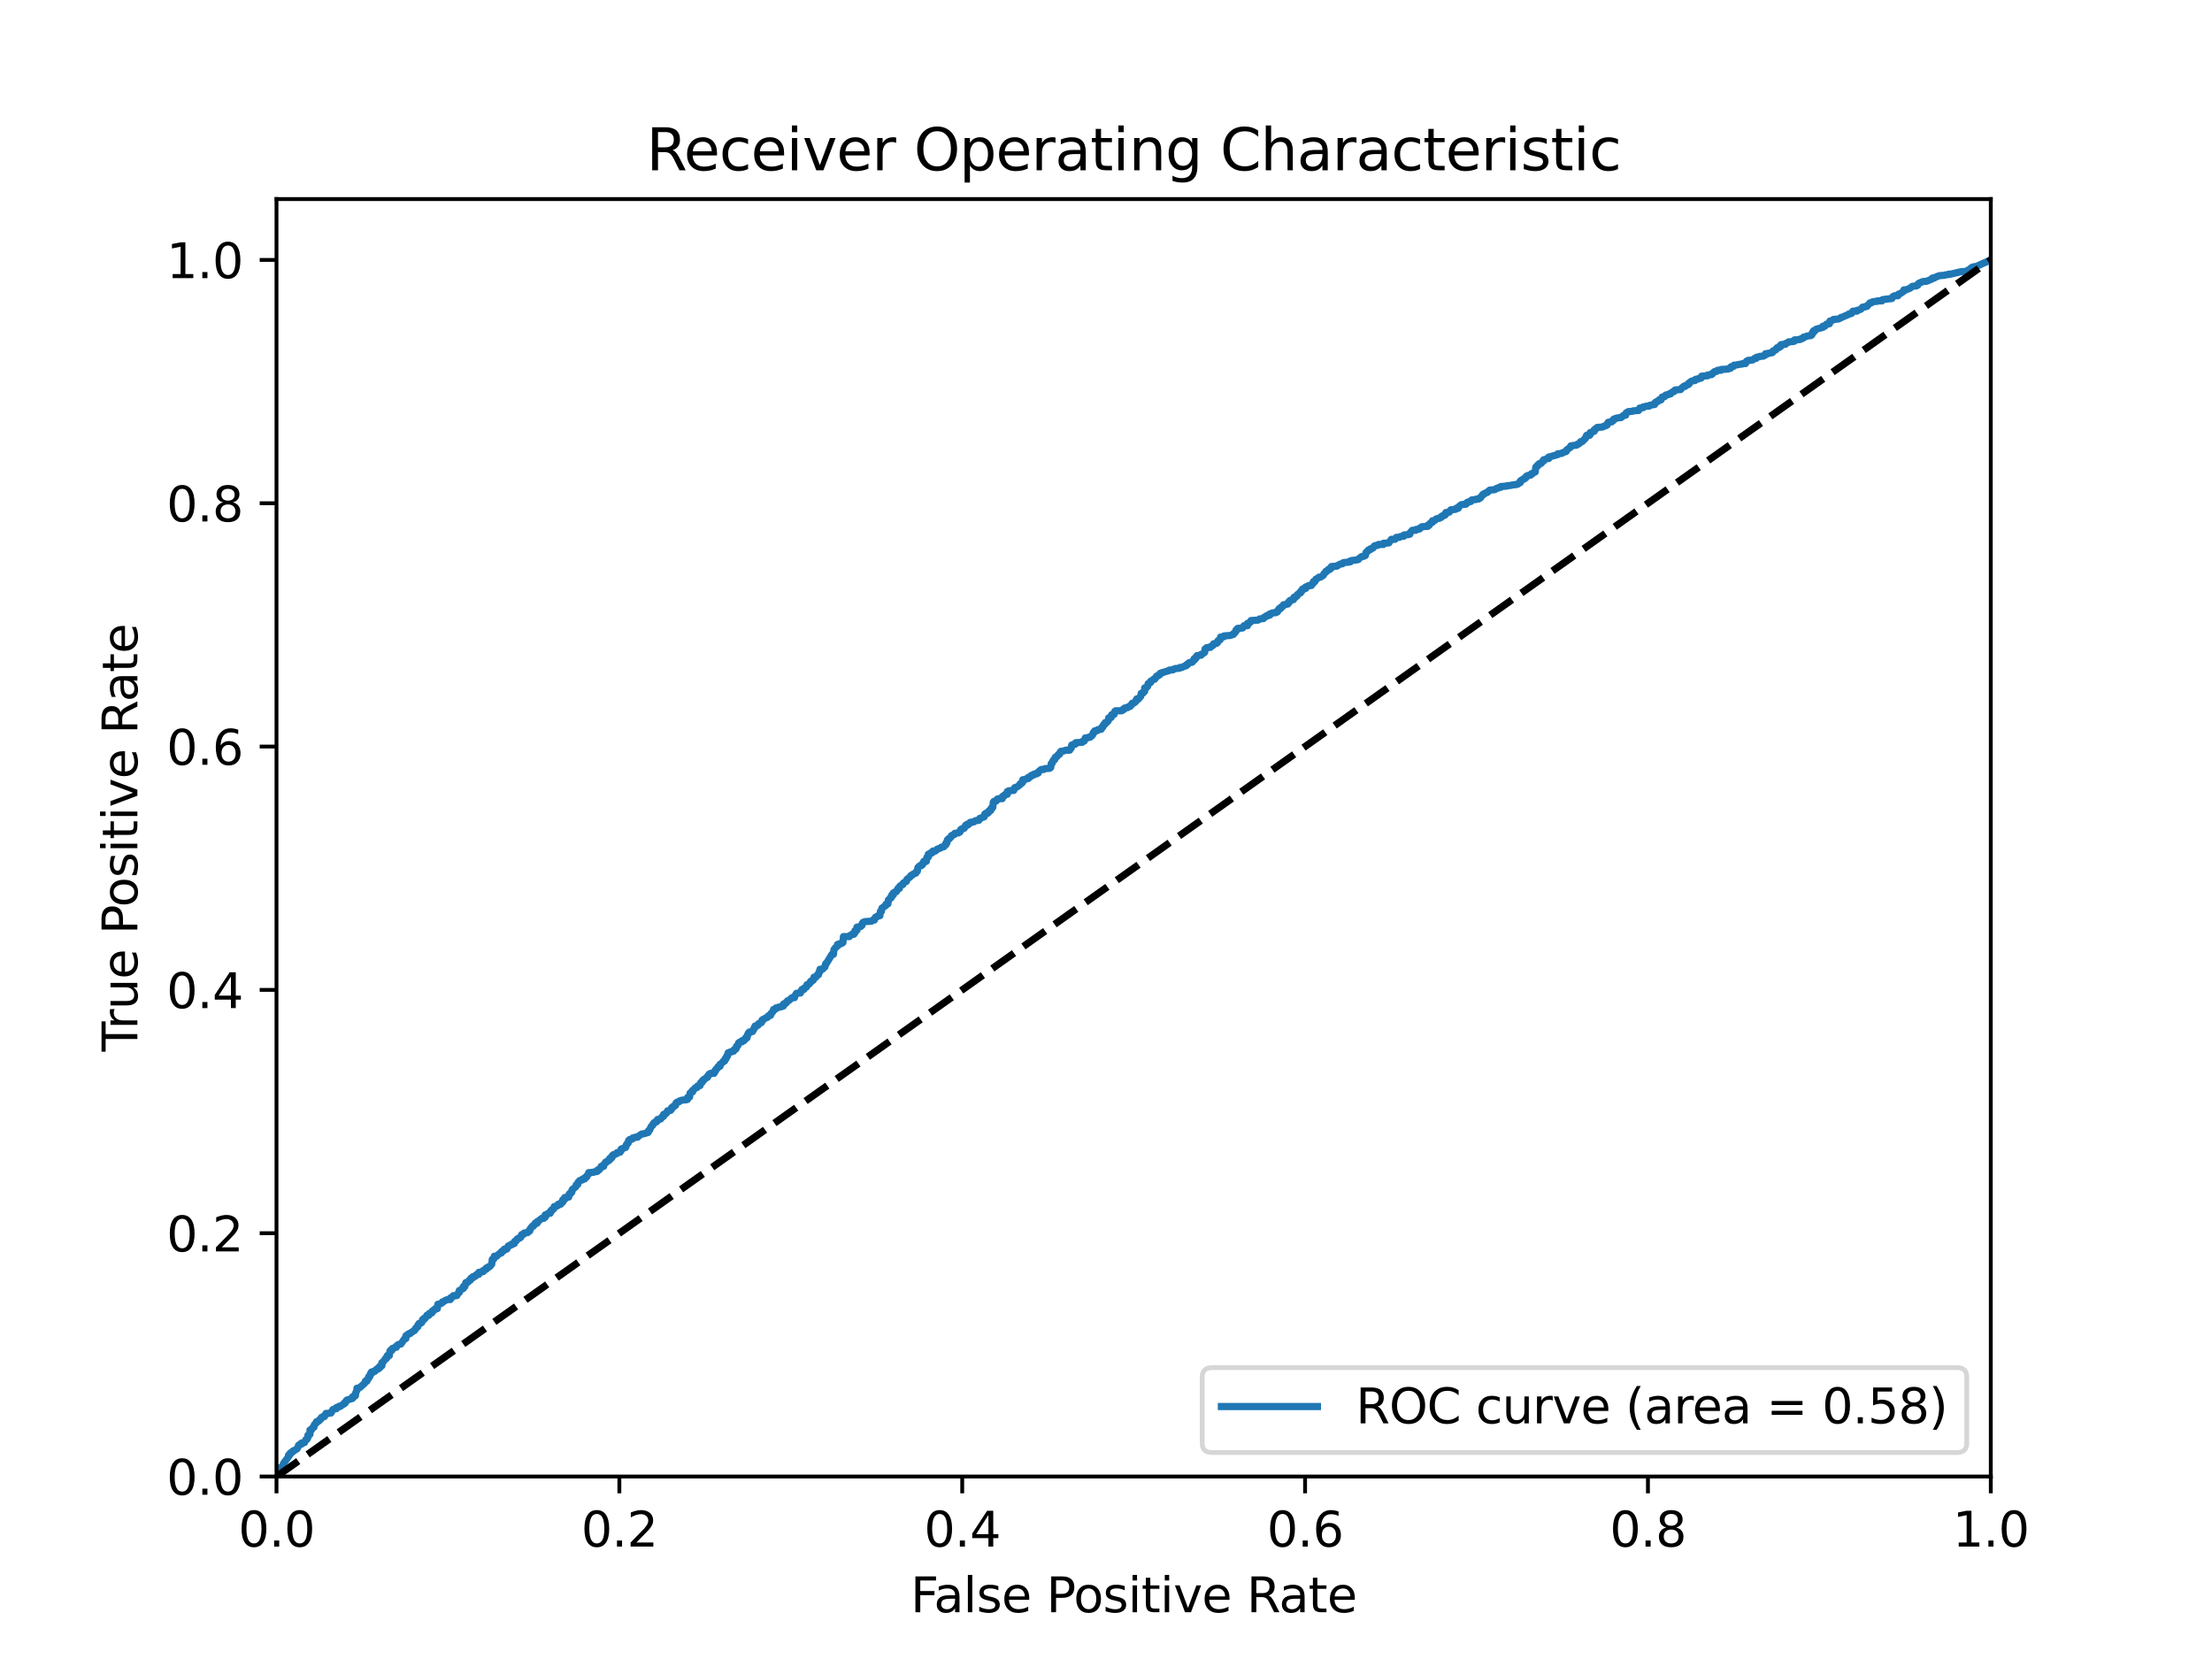 <?xml version="1.0" encoding="utf-8" standalone="no"?>
<!DOCTYPE svg PUBLIC "-//W3C//DTD SVG 1.1//EN"
  "http://www.w3.org/Graphics/SVG/1.1/DTD/svg11.dtd">
<svg xmlns:xlink="http://www.w3.org/1999/xlink" width="460.8pt" height="345.6pt" viewBox="0 0 460.8 345.6" xmlns="http://www.w3.org/2000/svg" version="1.1">
 <defs>
  <style type="text/css">*{stroke-linejoin: round; stroke-linecap: butt}</style>
 </defs>
 <g id="figure_1">
  <g id="patch_1">
   <path d="M 0 345.6 
L 460.8 345.6 
L 460.8 0 
L 0 0 
z
" style="fill: #ffffff"/>
  </g>
  <g id="axes_1">
   <g id="patch_2">
    <path d="M 57.6 307.584 
L 414.72 307.584 
L 414.72 41.472 
L 57.6 41.472 
z
" style="fill: #ffffff"/>
   </g>
   <g id="matplotlib.axis_1">
    <g id="xtick_1">
     <g id="line2d_1">
      <defs>
       <path id="m5a9683dc5c" d="M 0 0 
L 0 3.5 
" style="stroke: #000000; stroke-width: 0.8"/>
      </defs>
      <g>
       <use xlink:href="#m5a9683dc5c" x="57.6" y="307.584" style="stroke: #000000; stroke-width: 0.8"/>
      </g>
     </g>
     <g id="text_1">
      <!-- 0.0 -->
      <g transform="translate(49.648 322.182) scale(0.1 -0.1)">
       <defs>
        <path id="DejaVuSans-30" d="M 2034 4250 
Q 1547 4250 1301 3770 
Q 1056 3291 1056 2328 
Q 1056 1369 1301 889 
Q 1547 409 2034 409 
Q 2525 409 2770 889 
Q 3016 1369 3016 2328 
Q 3016 3291 2770 3770 
Q 2525 4250 2034 4250 
z
M 2034 4750 
Q 2819 4750 3233 4129 
Q 3647 3509 3647 2328 
Q 3647 1150 3233 529 
Q 2819 -91 2034 -91 
Q 1250 -91 836 529 
Q 422 1150 422 2328 
Q 422 3509 836 4129 
Q 1250 4750 2034 4750 
z
" transform="scale(0.016)"/>
        <path id="DejaVuSans-2e" d="M 684 794 
L 1344 794 
L 1344 0 
L 684 0 
L 684 794 
z
" transform="scale(0.016)"/>
       </defs>
       <use xlink:href="#DejaVuSans-30"/>
       <use xlink:href="#DejaVuSans-2e" x="63.623"/>
       <use xlink:href="#DejaVuSans-30" x="95.41"/>
      </g>
     </g>
    </g>
    <g id="xtick_2">
     <g id="line2d_2">
      <g>
       <use xlink:href="#m5a9683dc5c" x="129.024" y="307.584" style="stroke: #000000; stroke-width: 0.8"/>
      </g>
     </g>
     <g id="text_2">
      <!-- 0.2 -->
      <g transform="translate(121.072 322.182) scale(0.1 -0.1)">
       <defs>
        <path id="DejaVuSans-32" d="M 1228 531 
L 3431 531 
L 3431 0 
L 469 0 
L 469 531 
Q 828 903 1448 1529 
Q 2069 2156 2228 2338 
Q 2531 2678 2651 2914 
Q 2772 3150 2772 3378 
Q 2772 3750 2511 3984 
Q 2250 4219 1831 4219 
Q 1534 4219 1204 4116 
Q 875 4013 500 3803 
L 500 4441 
Q 881 4594 1212 4672 
Q 1544 4750 1819 4750 
Q 2544 4750 2975 4387 
Q 3406 4025 3406 3419 
Q 3406 3131 3298 2873 
Q 3191 2616 2906 2266 
Q 2828 2175 2409 1742 
Q 1991 1309 1228 531 
z
" transform="scale(0.016)"/>
       </defs>
       <use xlink:href="#DejaVuSans-30"/>
       <use xlink:href="#DejaVuSans-2e" x="63.623"/>
       <use xlink:href="#DejaVuSans-32" x="95.41"/>
      </g>
     </g>
    </g>
    <g id="xtick_3">
     <g id="line2d_3">
      <g>
       <use xlink:href="#m5a9683dc5c" x="200.448" y="307.584" style="stroke: #000000; stroke-width: 0.8"/>
      </g>
     </g>
     <g id="text_3">
      <!-- 0.4 -->
      <g transform="translate(192.496 322.182) scale(0.1 -0.1)">
       <defs>
        <path id="DejaVuSans-34" d="M 2419 4116 
L 825 1625 
L 2419 1625 
L 2419 4116 
z
M 2253 4666 
L 3047 4666 
L 3047 1625 
L 3713 1625 
L 3713 1100 
L 3047 1100 
L 3047 0 
L 2419 0 
L 2419 1100 
L 313 1100 
L 313 1709 
L 2253 4666 
z
" transform="scale(0.016)"/>
       </defs>
       <use xlink:href="#DejaVuSans-30"/>
       <use xlink:href="#DejaVuSans-2e" x="63.623"/>
       <use xlink:href="#DejaVuSans-34" x="95.41"/>
      </g>
     </g>
    </g>
    <g id="xtick_4">
     <g id="line2d_4">
      <g>
       <use xlink:href="#m5a9683dc5c" x="271.872" y="307.584" style="stroke: #000000; stroke-width: 0.8"/>
      </g>
     </g>
     <g id="text_4">
      <!-- 0.6 -->
      <g transform="translate(263.92 322.182) scale(0.1 -0.1)">
       <defs>
        <path id="DejaVuSans-36" d="M 2113 2584 
Q 1688 2584 1439 2293 
Q 1191 2003 1191 1497 
Q 1191 994 1439 701 
Q 1688 409 2113 409 
Q 2538 409 2786 701 
Q 3034 994 3034 1497 
Q 3034 2003 2786 2293 
Q 2538 2584 2113 2584 
z
M 3366 4563 
L 3366 3988 
Q 3128 4100 2886 4159 
Q 2644 4219 2406 4219 
Q 1781 4219 1451 3797 
Q 1122 3375 1075 2522 
Q 1259 2794 1537 2939 
Q 1816 3084 2150 3084 
Q 2853 3084 3261 2657 
Q 3669 2231 3669 1497 
Q 3669 778 3244 343 
Q 2819 -91 2113 -91 
Q 1303 -91 875 529 
Q 447 1150 447 2328 
Q 447 3434 972 4092 
Q 1497 4750 2381 4750 
Q 2619 4750 2861 4703 
Q 3103 4656 3366 4563 
z
" transform="scale(0.016)"/>
       </defs>
       <use xlink:href="#DejaVuSans-30"/>
       <use xlink:href="#DejaVuSans-2e" x="63.623"/>
       <use xlink:href="#DejaVuSans-36" x="95.41"/>
      </g>
     </g>
    </g>
    <g id="xtick_5">
     <g id="line2d_5">
      <g>
       <use xlink:href="#m5a9683dc5c" x="343.296" y="307.584" style="stroke: #000000; stroke-width: 0.8"/>
      </g>
     </g>
     <g id="text_5">
      <!-- 0.8 -->
      <g transform="translate(335.344 322.182) scale(0.1 -0.1)">
       <defs>
        <path id="DejaVuSans-38" d="M 2034 2216 
Q 1584 2216 1326 1975 
Q 1069 1734 1069 1313 
Q 1069 891 1326 650 
Q 1584 409 2034 409 
Q 2484 409 2743 651 
Q 3003 894 3003 1313 
Q 3003 1734 2745 1975 
Q 2488 2216 2034 2216 
z
M 1403 2484 
Q 997 2584 770 2862 
Q 544 3141 544 3541 
Q 544 4100 942 4425 
Q 1341 4750 2034 4750 
Q 2731 4750 3128 4425 
Q 3525 4100 3525 3541 
Q 3525 3141 3298 2862 
Q 3072 2584 2669 2484 
Q 3125 2378 3379 2068 
Q 3634 1759 3634 1313 
Q 3634 634 3220 271 
Q 2806 -91 2034 -91 
Q 1263 -91 848 271 
Q 434 634 434 1313 
Q 434 1759 690 2068 
Q 947 2378 1403 2484 
z
M 1172 3481 
Q 1172 3119 1398 2916 
Q 1625 2713 2034 2713 
Q 2441 2713 2670 2916 
Q 2900 3119 2900 3481 
Q 2900 3844 2670 4047 
Q 2441 4250 2034 4250 
Q 1625 4250 1398 4047 
Q 1172 3844 1172 3481 
z
" transform="scale(0.016)"/>
       </defs>
       <use xlink:href="#DejaVuSans-30"/>
       <use xlink:href="#DejaVuSans-2e" x="63.623"/>
       <use xlink:href="#DejaVuSans-38" x="95.41"/>
      </g>
     </g>
    </g>
    <g id="xtick_6">
     <g id="line2d_6">
      <g>
       <use xlink:href="#m5a9683dc5c" x="414.72" y="307.584" style="stroke: #000000; stroke-width: 0.8"/>
      </g>
     </g>
     <g id="text_6">
      <!-- 1.0 -->
      <g transform="translate(406.768 322.182) scale(0.1 -0.1)">
       <defs>
        <path id="DejaVuSans-31" d="M 794 531 
L 1825 531 
L 1825 4091 
L 703 3866 
L 703 4441 
L 1819 4666 
L 2450 4666 
L 2450 531 
L 3481 531 
L 3481 0 
L 794 0 
L 794 531 
z
" transform="scale(0.016)"/>
       </defs>
       <use xlink:href="#DejaVuSans-31"/>
       <use xlink:href="#DejaVuSans-2e" x="63.623"/>
       <use xlink:href="#DejaVuSans-30" x="95.41"/>
      </g>
     </g>
    </g>
    <g id="text_7">
     <!-- False Positive Rate -->
     <g transform="translate(189.694 335.861) scale(0.1 -0.1)">
      <defs>
       <path id="DejaVuSans-46" d="M 628 4666 
L 3309 4666 
L 3309 4134 
L 1259 4134 
L 1259 2759 
L 3109 2759 
L 3109 2228 
L 1259 2228 
L 1259 0 
L 628 0 
L 628 4666 
z
" transform="scale(0.016)"/>
       <path id="DejaVuSans-61" d="M 2194 1759 
Q 1497 1759 1228 1600 
Q 959 1441 959 1056 
Q 959 750 1161 570 
Q 1363 391 1709 391 
Q 2188 391 2477 730 
Q 2766 1069 2766 1631 
L 2766 1759 
L 2194 1759 
z
M 3341 1997 
L 3341 0 
L 2766 0 
L 2766 531 
Q 2569 213 2275 61 
Q 1981 -91 1556 -91 
Q 1019 -91 701 211 
Q 384 513 384 1019 
Q 384 1609 779 1909 
Q 1175 2209 1959 2209 
L 2766 2209 
L 2766 2266 
Q 2766 2663 2505 2880 
Q 2244 3097 1772 3097 
Q 1472 3097 1187 3025 
Q 903 2953 641 2809 
L 641 3341 
Q 956 3463 1253 3523 
Q 1550 3584 1831 3584 
Q 2591 3584 2966 3190 
Q 3341 2797 3341 1997 
z
" transform="scale(0.016)"/>
       <path id="DejaVuSans-6c" d="M 603 4863 
L 1178 4863 
L 1178 0 
L 603 0 
L 603 4863 
z
" transform="scale(0.016)"/>
       <path id="DejaVuSans-73" d="M 2834 3397 
L 2834 2853 
Q 2591 2978 2328 3040 
Q 2066 3103 1784 3103 
Q 1356 3103 1142 2972 
Q 928 2841 928 2578 
Q 928 2378 1081 2264 
Q 1234 2150 1697 2047 
L 1894 2003 
Q 2506 1872 2764 1633 
Q 3022 1394 3022 966 
Q 3022 478 2636 193 
Q 2250 -91 1575 -91 
Q 1294 -91 989 -36 
Q 684 19 347 128 
L 347 722 
Q 666 556 975 473 
Q 1284 391 1588 391 
Q 1994 391 2212 530 
Q 2431 669 2431 922 
Q 2431 1156 2273 1281 
Q 2116 1406 1581 1522 
L 1381 1569 
Q 847 1681 609 1914 
Q 372 2147 372 2553 
Q 372 3047 722 3315 
Q 1072 3584 1716 3584 
Q 2034 3584 2315 3537 
Q 2597 3491 2834 3397 
z
" transform="scale(0.016)"/>
       <path id="DejaVuSans-65" d="M 3597 1894 
L 3597 1613 
L 953 1613 
Q 991 1019 1311 708 
Q 1631 397 2203 397 
Q 2534 397 2845 478 
Q 3156 559 3463 722 
L 3463 178 
Q 3153 47 2828 -22 
Q 2503 -91 2169 -91 
Q 1331 -91 842 396 
Q 353 884 353 1716 
Q 353 2575 817 3079 
Q 1281 3584 2069 3584 
Q 2775 3584 3186 3129 
Q 3597 2675 3597 1894 
z
M 3022 2063 
Q 3016 2534 2758 2815 
Q 2500 3097 2075 3097 
Q 1594 3097 1305 2825 
Q 1016 2553 972 2059 
L 3022 2063 
z
" transform="scale(0.016)"/>
       <path id="DejaVuSans-20" transform="scale(0.016)"/>
       <path id="DejaVuSans-50" d="M 1259 4147 
L 1259 2394 
L 2053 2394 
Q 2494 2394 2734 2622 
Q 2975 2850 2975 3272 
Q 2975 3691 2734 3919 
Q 2494 4147 2053 4147 
L 1259 4147 
z
M 628 4666 
L 2053 4666 
Q 2838 4666 3239 4311 
Q 3641 3956 3641 3272 
Q 3641 2581 3239 2228 
Q 2838 1875 2053 1875 
L 1259 1875 
L 1259 0 
L 628 0 
L 628 4666 
z
" transform="scale(0.016)"/>
       <path id="DejaVuSans-6f" d="M 1959 3097 
Q 1497 3097 1228 2736 
Q 959 2375 959 1747 
Q 959 1119 1226 758 
Q 1494 397 1959 397 
Q 2419 397 2687 759 
Q 2956 1122 2956 1747 
Q 2956 2369 2687 2733 
Q 2419 3097 1959 3097 
z
M 1959 3584 
Q 2709 3584 3137 3096 
Q 3566 2609 3566 1747 
Q 3566 888 3137 398 
Q 2709 -91 1959 -91 
Q 1206 -91 779 398 
Q 353 888 353 1747 
Q 353 2609 779 3096 
Q 1206 3584 1959 3584 
z
" transform="scale(0.016)"/>
       <path id="DejaVuSans-69" d="M 603 3500 
L 1178 3500 
L 1178 0 
L 603 0 
L 603 3500 
z
M 603 4863 
L 1178 4863 
L 1178 4134 
L 603 4134 
L 603 4863 
z
" transform="scale(0.016)"/>
       <path id="DejaVuSans-74" d="M 1172 4494 
L 1172 3500 
L 2356 3500 
L 2356 3053 
L 1172 3053 
L 1172 1153 
Q 1172 725 1289 603 
Q 1406 481 1766 481 
L 2356 481 
L 2356 0 
L 1766 0 
Q 1100 0 847 248 
Q 594 497 594 1153 
L 594 3053 
L 172 3053 
L 172 3500 
L 594 3500 
L 594 4494 
L 1172 4494 
z
" transform="scale(0.016)"/>
       <path id="DejaVuSans-76" d="M 191 3500 
L 800 3500 
L 1894 563 
L 2988 3500 
L 3597 3500 
L 2284 0 
L 1503 0 
L 191 3500 
z
" transform="scale(0.016)"/>
       <path id="DejaVuSans-52" d="M 2841 2188 
Q 3044 2119 3236 1894 
Q 3428 1669 3622 1275 
L 4263 0 
L 3584 0 
L 2988 1197 
Q 2756 1666 2539 1819 
Q 2322 1972 1947 1972 
L 1259 1972 
L 1259 0 
L 628 0 
L 628 4666 
L 2053 4666 
Q 2853 4666 3247 4331 
Q 3641 3997 3641 3322 
Q 3641 2881 3436 2590 
Q 3231 2300 2841 2188 
z
M 1259 4147 
L 1259 2491 
L 2053 2491 
Q 2509 2491 2742 2702 
Q 2975 2913 2975 3322 
Q 2975 3731 2742 3939 
Q 2509 4147 2053 4147 
L 1259 4147 
z
" transform="scale(0.016)"/>
      </defs>
      <use xlink:href="#DejaVuSans-46"/>
      <use xlink:href="#DejaVuSans-61" x="48.395"/>
      <use xlink:href="#DejaVuSans-6c" x="109.674"/>
      <use xlink:href="#DejaVuSans-73" x="137.457"/>
      <use xlink:href="#DejaVuSans-65" x="189.557"/>
      <use xlink:href="#DejaVuSans-20" x="251.08"/>
      <use xlink:href="#DejaVuSans-50" x="282.867"/>
      <use xlink:href="#DejaVuSans-6f" x="339.545"/>
      <use xlink:href="#DejaVuSans-73" x="400.727"/>
      <use xlink:href="#DejaVuSans-69" x="452.826"/>
      <use xlink:href="#DejaVuSans-74" x="480.609"/>
      <use xlink:href="#DejaVuSans-69" x="519.818"/>
      <use xlink:href="#DejaVuSans-76" x="547.602"/>
      <use xlink:href="#DejaVuSans-65" x="606.781"/>
      <use xlink:href="#DejaVuSans-20" x="668.305"/>
      <use xlink:href="#DejaVuSans-52" x="700.092"/>
      <use xlink:href="#DejaVuSans-61" x="767.324"/>
      <use xlink:href="#DejaVuSans-74" x="828.604"/>
      <use xlink:href="#DejaVuSans-65" x="867.812"/>
     </g>
    </g>
   </g>
   <g id="matplotlib.axis_2">
    <g id="ytick_1">
     <g id="line2d_7">
      <defs>
       <path id="m8e0a336177" d="M 0 0 
L -3.5 0 
" style="stroke: #000000; stroke-width: 0.8"/>
      </defs>
      <g>
       <use xlink:href="#m8e0a336177" x="57.6" y="307.584" style="stroke: #000000; stroke-width: 0.8"/>
      </g>
     </g>
     <g id="text_8">
      <!-- 0.0 -->
      <g transform="translate(34.697 311.383) scale(0.1 -0.1)">
       <use xlink:href="#DejaVuSans-30"/>
       <use xlink:href="#DejaVuSans-2e" x="63.623"/>
       <use xlink:href="#DejaVuSans-30" x="95.41"/>
      </g>
     </g>
    </g>
    <g id="ytick_2">
     <g id="line2d_8">
      <g>
       <use xlink:href="#m8e0a336177" x="57.6" y="256.896" style="stroke: #000000; stroke-width: 0.8"/>
      </g>
     </g>
     <g id="text_9">
      <!-- 0.2 -->
      <g transform="translate(34.697 260.695) scale(0.1 -0.1)">
       <use xlink:href="#DejaVuSans-30"/>
       <use xlink:href="#DejaVuSans-2e" x="63.623"/>
       <use xlink:href="#DejaVuSans-32" x="95.41"/>
      </g>
     </g>
    </g>
    <g id="ytick_3">
     <g id="line2d_9">
      <g>
       <use xlink:href="#m8e0a336177" x="57.6" y="206.208" style="stroke: #000000; stroke-width: 0.8"/>
      </g>
     </g>
     <g id="text_10">
      <!-- 0.4 -->
      <g transform="translate(34.697 210.007) scale(0.1 -0.1)">
       <use xlink:href="#DejaVuSans-30"/>
       <use xlink:href="#DejaVuSans-2e" x="63.623"/>
       <use xlink:href="#DejaVuSans-34" x="95.41"/>
      </g>
     </g>
    </g>
    <g id="ytick_4">
     <g id="line2d_10">
      <g>
       <use xlink:href="#m8e0a336177" x="57.6" y="155.52" style="stroke: #000000; stroke-width: 0.8"/>
      </g>
     </g>
     <g id="text_11">
      <!-- 0.6 -->
      <g transform="translate(34.697 159.319) scale(0.1 -0.1)">
       <use xlink:href="#DejaVuSans-30"/>
       <use xlink:href="#DejaVuSans-2e" x="63.623"/>
       <use xlink:href="#DejaVuSans-36" x="95.41"/>
      </g>
     </g>
    </g>
    <g id="ytick_5">
     <g id="line2d_11">
      <g>
       <use xlink:href="#m8e0a336177" x="57.6" y="104.832" style="stroke: #000000; stroke-width: 0.8"/>
      </g>
     </g>
     <g id="text_12">
      <!-- 0.8 -->
      <g transform="translate(34.697 108.631) scale(0.1 -0.1)">
       <use xlink:href="#DejaVuSans-30"/>
       <use xlink:href="#DejaVuSans-2e" x="63.623"/>
       <use xlink:href="#DejaVuSans-38" x="95.41"/>
      </g>
     </g>
    </g>
    <g id="ytick_6">
     <g id="line2d_12">
      <g>
       <use xlink:href="#m8e0a336177" x="57.6" y="54.144" style="stroke: #000000; stroke-width: 0.8"/>
      </g>
     </g>
     <g id="text_13">
      <!-- 1.0 -->
      <g transform="translate(34.697 57.943) scale(0.1 -0.1)">
       <use xlink:href="#DejaVuSans-31"/>
       <use xlink:href="#DejaVuSans-2e" x="63.623"/>
       <use xlink:href="#DejaVuSans-30" x="95.41"/>
      </g>
     </g>
    </g>
    <g id="text_14">
     <!-- True Positive Rate -->
     <g transform="translate(28.617 219.058) rotate(-90) scale(0.1 -0.1)">
      <defs>
       <path id="DejaVuSans-54" d="M -19 4666 
L 3928 4666 
L 3928 4134 
L 2272 4134 
L 2272 0 
L 1638 0 
L 1638 4134 
L -19 4134 
L -19 4666 
z
" transform="scale(0.016)"/>
       <path id="DejaVuSans-72" d="M 2631 2963 
Q 2534 3019 2420 3045 
Q 2306 3072 2169 3072 
Q 1681 3072 1420 2755 
Q 1159 2438 1159 1844 
L 1159 0 
L 581 0 
L 581 3500 
L 1159 3500 
L 1159 2956 
Q 1341 3275 1631 3429 
Q 1922 3584 2338 3584 
Q 2397 3584 2469 3576 
Q 2541 3569 2628 3553 
L 2631 2963 
z
" transform="scale(0.016)"/>
       <path id="DejaVuSans-75" d="M 544 1381 
L 544 3500 
L 1119 3500 
L 1119 1403 
Q 1119 906 1312 657 
Q 1506 409 1894 409 
Q 2359 409 2629 706 
Q 2900 1003 2900 1516 
L 2900 3500 
L 3475 3500 
L 3475 0 
L 2900 0 
L 2900 538 
Q 2691 219 2414 64 
Q 2138 -91 1772 -91 
Q 1169 -91 856 284 
Q 544 659 544 1381 
z
M 1991 3584 
L 1991 3584 
z
" transform="scale(0.016)"/>
      </defs>
      <use xlink:href="#DejaVuSans-54"/>
      <use xlink:href="#DejaVuSans-72" x="46.334"/>
      <use xlink:href="#DejaVuSans-75" x="87.447"/>
      <use xlink:href="#DejaVuSans-65" x="150.826"/>
      <use xlink:href="#DejaVuSans-20" x="212.35"/>
      <use xlink:href="#DejaVuSans-50" x="244.137"/>
      <use xlink:href="#DejaVuSans-6f" x="300.814"/>
      <use xlink:href="#DejaVuSans-73" x="361.996"/>
      <use xlink:href="#DejaVuSans-69" x="414.096"/>
      <use xlink:href="#DejaVuSans-74" x="441.879"/>
      <use xlink:href="#DejaVuSans-69" x="481.088"/>
      <use xlink:href="#DejaVuSans-76" x="508.871"/>
      <use xlink:href="#DejaVuSans-65" x="568.051"/>
      <use xlink:href="#DejaVuSans-20" x="629.574"/>
      <use xlink:href="#DejaVuSans-52" x="661.361"/>
      <use xlink:href="#DejaVuSans-61" x="728.594"/>
      <use xlink:href="#DejaVuSans-74" x="789.873"/>
      <use xlink:href="#DejaVuSans-65" x="829.082"/>
     </g>
    </g>
   </g>
   <g id="line2d_13">
    <path d="M 57.6 307.584 
L 58.224 305.778 
L 58.641 305.696 
L 58.745 305.614 
L 59.161 304.711 
L 60.097 303.479 
L 60.097 303.151 
L 60.305 303.151 
L 60.305 302.904 
L 60.514 302.904 
L 60.514 302.658 
L 61.034 302.412 
L 61.034 302.248 
L 61.138 302.248 
L 61.866 301.837 
L 62.178 301.262 
L 62.178 301.098 
L 62.387 300.934 
L 62.803 300.852 
L 62.803 300.606 
L 63.427 300.523 
L 63.427 300.441 
L 63.739 299.867 
L 63.947 299.867 
L 64.051 299.538 
L 64.156 299.456 
L 64.156 298.964 
L 64.364 298.964 
L 64.364 298.799 
L 64.572 298.799 
L 64.572 297.896 
L 64.884 297.896 
L 64.884 297.732 
L 65.196 297.322 
L 65.404 297.322 
L 65.404 297.24 
L 65.508 296.747 
L 65.924 296.419 
L 65.924 296.172 
L 66.445 296.008 
L 66.549 295.762 
L 66.653 295.762 
L 66.861 295.598 
L 66.965 295.269 
L 67.277 295.187 
L 67.277 295.105 
L 67.589 295.105 
L 67.693 294.777 
L 67.902 294.694 
L 67.902 294.448 
L 68.006 294.448 
L 68.942 294.366 
L 68.942 294.202 
L 69.046 294.202 
L 69.358 293.627 
L 69.879 293.463 
L 70.087 293.463 
L 70.087 293.217 
L 70.503 293.135 
L 70.607 292.97 
L 70.919 292.97 
L 70.919 292.888 
L 71.648 292.478 
L 71.752 292.231 
L 71.96 292.231 
L 71.96 292.149 
L 72.168 291.739 
L 72.272 291.739 
L 72.272 291.657 
L 73.417 291.328 
L 73.417 291 
L 73.729 291 
L 73.729 290.754 
L 74.041 290.754 
L 74.041 290.672 
L 74.145 290.015 
L 74.249 289.851 
L 74.353 289.604 
L 74.353 289.194 
L 74.873 289.112 
L 75.914 288.209 
L 76.018 287.962 
L 76.122 287.962 
L 76.122 287.88 
L 76.122 287.716 
L 76.434 287.716 
L 76.538 287.306 
L 76.746 287.223 
L 76.85 286.731 
L 77.058 286.731 
L 77.163 286.156 
L 77.371 286.156 
L 77.371 285.828 
L 77.787 285.828 
L 77.787 285.664 
L 78.099 285.664 
L 78.411 285.335 
L 78.411 285.253 
L 78.827 285.171 
L 78.827 284.925 
L 79.14 284.925 
L 79.14 284.596 
L 79.244 284.596 
L 79.348 284.514 
L 79.556 284.514 
L 79.556 283.857 
L 79.764 283.857 
L 79.764 283.775 
L 80.18 283.201 
L 80.388 283.118 
L 80.388 282.872 
L 80.596 282.872 
L 80.7 282.38 
L 81.117 282.38 
L 81.117 282.297 
L 81.221 281.476 
L 81.325 281.312 
L 81.637 281.312 
L 81.741 280.902 
L 81.949 280.902 
L 82.157 280.738 
L 82.573 280.655 
L 82.573 280.409 
L 82.782 280.245 
L 82.99 280.081 
L 83.51 279.999 
L 84.238 278.931 
L 84.55 278.849 
L 84.55 278.275 
L 84.759 278.275 
L 84.863 278.028 
L 84.967 277.946 
L 85.279 277.864 
L 85.279 277.782 
L 85.487 277.782 
L 85.487 277.7 
L 86.111 277.289 
L 86.319 277.207 
L 86.423 276.961 
L 86.528 276.961 
L 86.528 276.879 
L 86.632 276.633 
L 86.84 276.551 
L 87.048 276.386 
L 87.048 276.058 
L 87.256 275.894 
L 87.256 275.73 
L 87.672 275.647 
L 87.776 275.483 
L 87.88 275.483 
L 87.984 274.991 
L 88.088 274.991 
L 88.088 274.826 
L 88.401 274.826 
L 88.401 274.58 
L 88.609 274.58 
L 88.609 274.498 
L 88.817 274.334 
L 88.921 274.005 
L 89.337 274.005 
L 89.441 273.595 
L 89.961 273.513 
L 90.065 273.102 
L 90.378 273.02 
L 90.378 272.856 
L 90.482 272.856 
L 90.69 272.774 
L 90.69 272.61 
L 91.106 272.61 
L 91.21 271.707 
L 91.626 271.625 
L 92.043 271.46 
L 92.147 271.214 
L 92.459 271.132 
L 92.771 270.886 
L 93.083 270.804 
L 93.187 270.721 
L 93.811 270.721 
L 93.916 270.311 
L 94.228 270.229 
L 94.228 270.147 
L 94.332 270.147 
L 94.436 269.901 
L 95.164 269.901 
L 95.476 269.326 
L 95.684 269.244 
L 95.684 268.833 
L 95.997 268.751 
L 96.101 268.587 
L 96.309 268.505 
L 96.309 268.423 
L 96.517 268.423 
L 96.517 268.012 
L 96.829 268.012 
L 96.829 267.684 
L 96.933 267.684 
L 97.037 267.52 
L 97.037 267.191 
L 97.453 267.109 
L 97.557 267.027 
L 97.662 266.781 
L 97.974 266.699 
L 98.078 266.288 
L 98.494 266.206 
L 98.494 265.96 
L 99.014 265.878 
L 99.118 265.631 
L 99.222 265.549 
L 99.743 265.467 
L 99.743 265.057 
L 100.367 264.975 
L 100.367 264.892 
L 100.679 264.892 
L 100.679 264.646 
L 100.991 264.564 
L 100.991 264.482 
L 101.303 264.4 
L 101.303 264.154 
L 101.72 264.071 
L 101.72 263.907 
L 101.928 263.907 
L 101.928 263.825 
L 102.136 263.743 
L 102.448 263.333 
L 102.552 262.347 
L 102.864 262.265 
L 102.968 261.691 
L 103.489 261.691 
L 103.489 261.608 
L 104.217 261.034 
L 104.425 261.034 
L 104.425 260.787 
L 104.633 260.623 
L 104.841 260.623 
L 104.841 260.459 
L 105.05 260.459 
L 105.05 260.213 
L 105.154 260.213 
L 105.57 260.213 
L 105.57 260.131 
L 105.674 260.049 
L 105.778 259.72 
L 105.882 259.72 
L 105.882 259.556 
L 106.194 259.474 
L 106.194 259.392 
L 106.61 259.31 
L 106.61 259.146 
L 107.131 259.063 
L 107.235 258.571 
L 107.547 258.489 
L 107.755 258.078 
L 108.067 257.996 
L 108.067 257.914 
L 108.275 257.914 
L 108.275 257.832 
L 108.483 257.75 
L 108.587 257.339 
L 108.691 257.339 
L 108.691 257.175 
L 109.004 257.175 
L 109.004 257.093 
L 109.212 257.011 
L 109.212 256.847 
L 109.316 256.847 
L 109.94 256.765 
L 110.044 256.518 
L 110.356 256.436 
L 110.46 255.944 
L 110.564 255.944 
L 110.564 255.862 
L 110.877 255.451 
L 111.085 255.451 
L 111.189 255.205 
L 111.397 255.123 
L 111.501 254.958 
L 111.501 254.794 
L 111.605 254.794 
L 111.917 254.794 
L 111.917 254.712 
L 111.917 254.466 
L 112.125 254.466 
L 112.125 254.384 
L 112.854 253.809 
L 113.27 253.809 
L 113.27 253.563 
L 113.582 253.563 
L 113.582 253.481 
L 113.582 253.07 
L 113.894 253.07 
L 114.206 252.742 
L 114.623 252.742 
L 114.727 252.249 
L 114.935 252.249 
L 114.935 252.003 
L 115.351 251.839 
L 115.455 251.346 
L 115.975 251.264 
L 115.975 251.182 
L 116.288 251.1 
L 116.288 250.854 
L 116.808 250.854 
L 116.912 250.525 
L 117.224 250.443 
L 117.224 249.95 
L 117.328 249.95 
L 117.64 249.868 
L 117.64 249.458 
L 118.473 249.376 
L 118.577 248.719 
L 118.889 248.637 
L 118.889 248.391 
L 119.097 248.391 
L 119.097 248.308 
L 119.201 248.062 
L 119.201 247.816 
L 119.93 247.241 
L 120.034 246.831 
L 120.346 246.749 
L 120.45 246.256 
L 120.554 246.256 
L 120.762 245.928 
L 121.178 245.845 
L 121.178 245.763 
L 121.386 245.763 
L 121.386 245.599 
L 121.803 245.599 
L 121.907 245.271 
L 122.219 245.189 
L 122.323 244.86 
L 122.531 244.696 
L 122.635 244.286 
L 123.676 244.203 
L 123.78 244.121 
L 124.404 244.039 
L 124.508 243.711 
L 124.82 243.711 
L 124.924 243.465 
L 125.028 243.465 
L 125.028 243.382 
L 125.236 243.218 
L 125.236 242.972 
L 125.757 242.972 
L 125.757 242.89 
L 125.861 242.479 
L 126.173 242.233 
L 126.173 242.069 
L 126.381 242.069 
L 126.381 241.987 
L 126.589 241.905 
L 126.693 241.741 
L 126.901 241.741 
L 127.005 241.33 
L 127.317 241.33 
L 127.317 241.084 
L 127.526 241.084 
L 127.526 240.755 
L 127.734 240.591 
L 127.838 240.509 
L 128.254 240.427 
L 128.566 240.263 
L 128.566 240.099 
L 129.19 240.016 
L 129.295 239.688 
L 129.399 239.688 
L 129.399 239.606 
L 129.399 239.36 
L 130.335 239.031 
L 130.439 238.539 
L 130.543 238.539 
L 130.647 238.21 
L 130.855 238.128 
L 130.959 237.553 
L 131.168 237.553 
L 131.168 237.389 
L 131.272 237.389 
L 131.688 237.307 
L 131.792 237.061 
L 132.312 236.979 
L 132.312 236.897 
L 132.832 236.897 
L 132.832 236.815 
L 133.665 236.24 
L 134.185 236.158 
L 135.018 235.911 
L 135.122 235.501 
L 135.33 235.419 
L 135.434 235.173 
L 135.642 234.68 
L 135.85 234.516 
L 135.954 234.434 
L 136.058 234.105 
L 136.266 234.023 
L 136.266 233.859 
L 136.578 233.777 
L 136.578 233.695 
L 136.787 233.695 
L 136.787 233.448 
L 136.995 233.448 
L 136.995 233.202 
L 137.619 233.12 
L 137.723 232.874 
L 137.827 232.874 
L 137.931 232.627 
L 138.243 232.545 
L 138.243 232.135 
L 138.556 232.053 
L 138.764 231.971 
L 138.868 231.724 
L 138.972 231.724 
L 138.972 231.642 
L 139.076 231.396 
L 139.7 231.314 
L 139.804 231.068 
L 139.908 231.068 
L 139.908 230.739 
L 140.22 230.657 
L 140.324 230.411 
L 140.533 230.411 
L 140.741 230.247 
L 140.845 229.754 
L 141.053 229.672 
L 141.053 229.59 
L 141.469 229.508 
L 141.573 229.344 
L 142.093 229.179 
L 143.03 229.097 
L 143.238 229.015 
L 143.238 228.605 
L 143.654 228.523 
L 143.758 227.702 
L 144.07 227.455 
L 144.279 227.455 
L 144.279 227.127 
L 144.383 227.127 
L 144.799 226.716 
L 144.799 226.634 
L 145.215 226.552 
L 145.319 226.224 
L 145.839 226.142 
L 145.943 225.567 
L 146.256 225.485 
L 146.36 225.074 
L 146.568 225.074 
L 146.672 224.828 
L 147.088 224.582 
L 147.4 224.418 
L 147.4 224.171 
L 147.504 224.171 
L 147.712 223.925 
L 147.712 223.761 
L 148.025 223.679 
L 148.025 223.597 
L 148.129 223.597 
L 148.753 223.597 
L 148.753 223.268 
L 148.961 223.268 
L 149.065 222.858 
L 149.169 222.858 
L 149.273 222.611 
L 149.481 222.529 
L 149.585 222.201 
L 150.002 222.119 
L 150.002 221.708 
L 150.106 221.708 
L 150.626 221.216 
L 150.626 221.134 
L 150.938 221.052 
L 151.042 220.559 
L 151.25 220.559 
L 151.354 220.066 
L 151.563 219.984 
L 151.667 219.327 
L 152.083 219.245 
L 152.083 219.163 
L 152.499 219.081 
L 152.499 218.999 
L 152.811 218.999 
L 152.915 218.671 
L 153.123 218.671 
L 153.123 218.506 
L 153.331 218.506 
L 153.331 218.424 
L 153.436 218.26 
L 153.436 217.932 
L 153.54 217.932 
L 153.748 217.768 
L 153.852 217.275 
L 154.06 217.193 
L 154.06 217.111 
L 154.58 217.029 
L 154.58 216.782 
L 154.684 216.782 
L 154.996 216.782 
L 154.996 216.618 
L 155.309 216.454 
L 155.309 216.208 
L 155.621 216.208 
L 155.725 215.551 
L 155.829 215.551 
L 155.933 215.14 
L 156.141 215.14 
L 156.141 214.976 
L 156.765 214.894 
L 156.869 214.648 
L 156.973 214.566 
L 157.077 214.155 
L 157.286 214.073 
L 157.286 213.745 
L 157.91 213.581 
L 158.014 213.252 
L 158.222 213.252 
L 158.222 213.17 
L 158.638 213.006 
L 158.742 212.513 
L 158.95 212.513 
L 158.95 212.349 
L 159.055 212.349 
L 159.575 212.021 
L 159.887 211.939 
L 159.991 211.692 
L 160.199 211.61 
L 160.199 211.528 
L 160.511 211.528 
L 160.615 211.118 
L 160.719 211.118 
L 160.719 211.035 
L 161.032 210.707 
L 161.136 210.297 
L 161.552 210.214 
L 161.656 209.968 
L 162.176 209.886 
L 162.176 209.804 
L 162.801 209.722 
L 162.801 209.64 
L 162.905 209.64 
L 163.217 209.558 
L 163.217 209.147 
L 163.321 209.147 
L 163.425 209.065 
L 163.737 208.983 
L 163.737 208.819 
L 163.841 208.819 
L 163.945 208.737 
L 164.049 208.49 
L 164.361 208.408 
L 164.986 207.834 
L 165.506 207.834 
L 165.61 207.423 
L 165.922 206.93 
L 166.755 206.848 
L 166.859 206.438 
L 167.067 206.356 
L 167.067 206.109 
L 167.483 206.109 
L 167.587 205.781 
L 168.003 205.617 
L 168.107 205.124 
L 168.524 205.042 
L 168.628 204.796 
L 168.732 204.796 
L 168.836 204.467 
L 169.044 204.467 
L 169.044 204.303 
L 169.252 204.303 
L 169.46 204.139 
L 169.564 203.564 
L 169.98 203.564 
L 170.189 203.154 
L 170.501 203.072 
L 170.605 202.497 
L 170.813 202.415 
L 170.813 201.922 
L 170.917 201.922 
L 171.437 201.84 
L 171.437 201.758 
L 171.853 201.43 
L 171.957 200.855 
L 172.062 200.855 
L 172.062 200.691 
L 172.166 200.691 
L 173.31 198.803 
L 173.622 198.803 
L 173.726 197.817 
L 173.935 197.571 
L 174.039 197.407 
L 174.455 197.079 
L 174.455 196.75 
L 174.871 196.75 
L 174.871 196.586 
L 175.391 196.504 
L 175.599 196.34 
L 175.703 195.108 
L 176.952 195.108 
L 176.952 194.944 
L 177.472 194.698 
L 177.472 194.616 
L 177.889 194.616 
L 177.889 194.451 
L 177.993 194.451 
L 178.097 194.287 
L 178.097 193.877 
L 178.201 193.877 
L 178.305 193.795 
L 178.513 193.795 
L 178.513 193.138 
L 179.241 193.056 
L 179.345 192.809 
L 179.554 192.809 
L 179.658 192.317 
L 179.762 192.317 
L 179.762 192.153 
L 180.178 191.988 
L 181.531 191.906 
L 181.843 191.66 
L 182.155 191.66 
L 182.259 191.25 
L 182.363 191.085 
L 182.675 191.003 
L 182.779 190.839 
L 183.3 190.757 
L 183.404 189.854 
L 183.612 189.854 
L 183.716 189.197 
L 184.548 188.622 
L 184.548 188.376 
L 184.964 188.294 
L 185.069 187.473 
L 185.485 187.145 
L 185.485 186.98 
L 185.693 186.98 
L 185.797 186.406 
L 186.109 186.406 
L 186.109 185.995 
L 186.317 185.995 
L 186.317 185.913 
L 186.525 185.749 
L 186.733 185.749 
L 186.733 185.667 
L 187.046 185.256 
L 187.046 185.092 
L 187.358 185.092 
L 187.462 184.6 
L 187.982 184.271 
L 188.086 184.271 
L 188.19 183.943 
L 188.294 183.943 
L 188.294 183.861 
L 188.815 183.614 
L 188.919 183.204 
L 189.647 182.629 
L 189.751 182.383 
L 190.063 182.301 
L 190.167 182.137 
L 190.479 181.972 
L 190.792 181.89 
L 190.896 181.562 
L 191.104 181.48 
L 191.208 180.741 
L 191.52 180.412 
L 191.936 180.33 
L 191.936 180.166 
L 192.144 180.166 
L 192.248 179.756 
L 192.457 179.756 
L 192.457 179.427 
L 192.977 179.427 
L 193.081 178.606 
L 193.393 178.524 
L 193.393 177.949 
L 193.809 177.867 
L 193.809 177.703 
L 194.121 177.703 
L 194.121 177.539 
L 194.33 177.539 
L 194.33 177.293 
L 194.434 177.293 
L 194.85 177.293 
L 195.058 177.046 
L 195.266 176.964 
L 195.266 176.882 
L 195.994 176.636 
L 196.098 176.472 
L 196.619 176.39 
L 196.931 175.979 
L 197.035 175.979 
L 197.035 175.651 
L 197.243 175.651 
L 197.347 174.994 
L 197.451 174.994 
L 197.555 174.748 
L 197.763 174.748 
L 197.763 174.666 
L 198.076 174.419 
L 198.18 174.091 
L 198.492 174.009 
L 198.492 173.927 
L 198.804 173.845 
L 198.908 173.598 
L 199.636 173.516 
L 199.636 173.434 
L 199.949 173.352 
L 199.949 173.106 
L 200.053 173.106 
L 200.157 173.024 
L 200.157 172.777 
L 200.261 172.777 
L 200.469 172.613 
L 200.885 172.531 
L 200.989 172.203 
L 201.093 172.038 
L 201.197 171.874 
L 201.613 171.874 
L 201.613 171.628 
L 202.03 171.546 
L 202.134 171.299 
L 202.862 171.217 
L 203.174 170.971 
L 203.903 170.889 
L 204.007 170.643 
L 204.111 170.643 
L 204.111 170.478 
L 205.047 170.15 
L 205.151 169.575 
L 205.359 169.575 
L 205.359 169.411 
L 205.776 169.411 
L 205.776 169.329 
L 205.88 169.083 
L 206.088 169.083 
L 206.088 168.836 
L 206.4 168.836 
L 206.504 168.344 
L 206.712 168.344 
L 206.712 168.262 
L 206.816 168.18 
L 206.92 167.112 
L 207.024 167.112 
L 207.024 166.948 
L 207.545 166.866 
L 207.649 166.62 
L 207.753 166.62 
L 207.753 166.456 
L 207.857 166.456 
L 208.065 166.374 
L 208.793 166.374 
L 208.793 166.291 
L 208.793 165.963 
L 209.001 165.963 
L 209.001 165.799 
L 209.21 165.799 
L 209.314 165.553 
L 209.834 165.47 
L 209.834 164.896 
L 209.938 164.896 
L 210.146 164.896 
L 210.146 164.732 
L 210.25 164.732 
L 211.187 164.649 
L 211.291 164.239 
L 211.395 164.239 
L 211.395 164.075 
L 211.915 163.911 
L 212.435 163.5 
L 212.539 163.254 
L 212.851 163.172 
L 213.06 162.925 
L 213.06 162.433 
L 213.164 162.433 
L 214.204 162.186 
L 214.204 161.94 
L 214.62 161.858 
L 214.62 161.776 
L 214.829 161.53 
L 215.349 161.448 
L 215.349 161.283 
L 215.453 161.283 
L 215.765 161.201 
L 215.973 161.201 
L 215.973 161.037 
L 216.285 161.037 
L 216.389 160.709 
L 216.91 160.298 
L 217.43 160.298 
L 217.638 160.134 
L 218.679 160.052 
L 218.679 159.888 
L 218.887 159.888 
L 218.991 159.067 
L 219.199 158.985 
L 219.303 158.574 
L 219.511 158.328 
L 219.511 158.246 
L 219.719 158.246 
L 219.823 157.753 
L 220.135 157.671 
L 220.239 157.425 
L 220.343 157.425 
L 220.343 157.343 
L 220.552 157.096 
L 220.76 157.096 
L 220.76 157.014 
L 220.864 156.686 
L 220.968 156.522 
L 221.592 156.44 
L 222.008 156.275 
L 222.841 156.275 
L 222.841 156.029 
L 222.945 156.029 
L 223.153 155.865 
L 223.257 155.208 
L 223.673 155.126 
L 223.673 155.044 
L 223.777 155.044 
L 223.985 155.044 
L 224.09 154.715 
L 225.442 154.633 
L 225.442 154.469 
L 225.546 154.469 
L 225.65 154.387 
L 225.858 154.387 
L 226.067 153.977 
L 226.067 153.73 
L 226.171 153.73 
L 226.795 153.648 
L 226.795 153.566 
L 227.107 153.566 
L 227.107 153.484 
L 227.419 153.32 
L 227.523 153.073 
L 227.627 153.073 
L 227.731 152.663 
L 227.836 152.499 
L 228.044 152.499 
L 228.044 152.417 
L 228.044 152.252 
L 228.148 152.252 
L 228.668 152.17 
L 228.668 152.006 
L 229.396 151.924 
L 229.5 151.514 
L 229.709 151.514 
L 229.813 151.103 
L 229.917 151.103 
L 229.917 150.939 
L 230.125 150.939 
L 230.229 150.528 
L 230.541 150.528 
L 230.541 150.446 
L 230.749 150.2 
L 230.853 150.2 
L 230.957 149.872 
L 230.957 149.543 
L 231.477 149.461 
L 231.582 148.886 
L 232.102 148.804 
L 232.206 148.23 
L 232.31 148.23 
L 232.31 148.147 
L 232.414 148.065 
L 233.663 148.065 
L 233.663 147.983 
L 233.767 147.901 
L 233.975 147.901 
L 233.975 147.737 
L 234.183 147.737 
L 234.287 147.491 
L 234.911 147.409 
L 235.015 147.244 
L 235.432 147.162 
L 235.536 146.916 
L 235.744 146.834 
L 235.848 146.506 
L 236.264 146.423 
L 236.576 146.177 
L 236.576 146.013 
L 236.68 146.013 
L 236.784 145.931 
L 236.784 145.602 
L 236.888 145.602 
L 237.201 145.602 
L 237.305 145.356 
L 237.617 145.11 
L 237.721 144.453 
L 238.137 144.371 
L 238.241 144.043 
L 238.449 144.043 
L 238.449 143.304 
L 238.865 143.222 
L 238.97 142.975 
L 239.074 142.975 
L 239.178 142.401 
L 239.49 142.318 
L 239.49 142.236 
L 239.594 142.236 
L 239.698 142.154 
L 239.698 141.908 
L 239.802 141.908 
L 240.322 141.497 
L 240.53 141.497 
L 240.634 141.251 
L 240.738 141.251 
L 240.843 141.005 
L 240.947 141.005 
L 240.947 140.841 
L 241.259 140.759 
L 241.259 140.676 
L 241.571 140.594 
L 241.675 140.266 
L 242.091 140.184 
L 242.091 140.102 
L 242.195 140.102 
L 243.548 139.691 
L 243.548 139.609 
L 244.38 139.527 
L 244.38 139.445 
L 244.797 139.281 
L 245.733 139.199 
L 245.837 139.034 
L 246.253 139.034 
L 246.67 138.788 
L 247.086 138.706 
L 247.19 138.46 
L 247.398 138.46 
L 247.398 138.296 
L 247.502 138.296 
L 247.71 138.049 
L 248.335 137.967 
L 248.335 137.803 
L 248.751 137.557 
L 248.751 137.228 
L 249.063 137.228 
L 249.167 136.818 
L 249.375 136.818 
L 249.375 136.572 
L 250.208 136.489 
L 250.208 136.325 
L 250.312 136.325 
L 250.936 135.915 
L 251.04 135.176 
L 251.352 135.094 
L 251.352 134.93 
L 252.185 134.847 
L 252.185 134.683 
L 252.289 134.683 
L 252.705 134.437 
L 252.809 134.109 
L 253.433 134.026 
L 253.433 133.862 
L 253.641 133.862 
L 253.745 133.452 
L 254.058 133.288 
L 254.162 133.288 
L 254.162 133.205 
L 254.266 133.123 
L 254.266 132.713 
L 254.994 132.631 
L 254.994 132.467 
L 256.243 132.384 
L 256.971 132.138 
L 256.971 131.974 
L 257.075 131.974 
L 257.387 131.646 
L 257.491 131.235 
L 257.7 131.235 
L 257.7 131.153 
L 257.804 130.907 
L 258.844 130.825 
L 258.948 130.742 
L 259.052 130.496 
L 259.156 130.332 
L 259.885 130.332 
L 259.885 129.839 
L 260.301 129.757 
L 260.405 129.593 
L 260.509 129.593 
L 260.613 129.265 
L 262.07 129.183 
L 262.382 129.018 
L 262.382 128.936 
L 263.215 128.854 
L 263.215 128.69 
L 263.423 128.526 
L 263.735 128.444 
L 263.839 128.28 
L 264.151 128.28 
L 264.151 128.115 
L 264.255 128.115 
L 264.567 128.115 
L 264.567 127.869 
L 264.671 127.869 
L 264.983 127.705 
L 265.816 127.623 
L 265.816 127.459 
L 266.128 127.459 
L 266.44 126.802 
L 266.752 126.802 
L 266.857 126.473 
L 267.169 126.391 
L 267.273 126.145 
L 267.377 126.145 
L 267.377 125.981 
L 268.001 125.899 
L 268.001 125.817 
L 268.313 125.817 
L 268.313 125.734 
L 268.417 125.652 
L 268.417 125.406 
L 268.625 125.406 
L 268.73 125.078 
L 269.146 124.996 
L 269.146 124.913 
L 269.458 124.913 
L 269.562 124.421 
L 269.874 124.421 
L 269.874 124.257 
L 269.978 124.257 
L 270.186 124.175 
L 270.29 123.846 
L 270.394 123.846 
L 270.394 123.764 
L 270.707 123.518 
L 270.915 123.518 
L 271.019 123.354 
L 271.019 123.107 
L 271.227 123.107 
L 271.227 123.025 
L 271.331 122.697 
L 271.955 122.615 
L 271.955 122.286 
L 272.371 122.204 
L 272.476 122.04 
L 273.204 121.958 
L 273.308 121.629 
L 273.62 121.465 
L 273.62 121.137 
L 273.932 121.137 
L 273.932 120.973 
L 274.14 120.808 
L 274.14 120.644 
L 274.244 120.644 
L 274.765 120.234 
L 275.077 120.234 
L 275.701 119.823 
L 275.805 119.495 
L 276.222 119.167 
L 276.222 119.002 
L 276.326 119.002 
L 276.638 118.838 
L 276.742 118.756 
L 276.742 118.592 
L 277.054 118.592 
L 277.054 118.428 
L 277.262 118.428 
L 277.366 118.263 
L 277.366 118.017 
L 278.511 117.935 
L 278.511 117.853 
L 278.615 117.853 
L 279.135 117.525 
L 279.655 117.442 
L 279.759 117.278 
L 279.863 117.196 
L 280.904 117.114 
L 280.904 117.032 
L 281.32 117.032 
L 281.424 116.786 
L 282.777 116.621 
L 282.985 116.539 
L 282.985 116.457 
L 283.297 116.211 
L 283.61 115.965 
L 284.13 115.883 
L 284.234 115.718 
L 284.442 115.718 
L 284.546 115.144 
L 284.65 115.144 
L 284.65 114.979 
L 284.754 114.979 
L 284.962 114.815 
L 285.066 114.569 
L 285.483 114.487 
L 285.483 114.323 
L 285.587 114.323 
L 285.899 114.241 
L 286.107 114.076 
L 286.211 113.83 
L 286.419 113.748 
L 286.419 113.666 
L 287.043 113.584 
L 287.147 113.42 
L 288.188 113.42 
L 288.188 113.173 
L 288.292 113.173 
L 289.333 113.091 
L 289.437 112.927 
L 289.853 112.352 
L 290.581 112.352 
L 290.789 112.188 
L 290.893 111.942 
L 291.518 111.942 
L 291.518 111.86 
L 291.726 111.778 
L 292.454 111.695 
L 292.454 111.449 
L 293.391 111.367 
L 293.391 111.285 
L 293.703 111.285 
L 293.703 111.039 
L 294.223 110.464 
L 294.952 110.464 
L 294.952 110.3 
L 295.68 110.218 
L 295.68 110.054 
L 295.888 110.054 
L 295.888 109.971 
L 296.2 109.725 
L 297.449 109.643 
L 297.449 109.397 
L 297.553 109.397 
L 297.761 109.397 
L 297.865 109.068 
L 298.177 108.822 
L 298.385 108.822 
L 298.385 108.494 
L 298.906 108.412 
L 299.218 108.083 
L 299.738 108.001 
L 299.738 107.919 
L 299.946 107.919 
L 300.258 107.755 
L 300.363 107.508 
L 300.571 107.508 
L 300.571 107.426 
L 300.675 107.344 
L 300.987 107.344 
L 301.195 107.098 
L 301.195 106.77 
L 301.923 106.687 
L 302.027 106.441 
L 302.236 106.359 
L 302.236 106.195 
L 303.172 106.113 
L 303.172 106.031 
L 303.38 106.031 
L 303.38 105.866 
L 303.796 105.866 
L 303.9 105.538 
L 304.421 105.128 
L 305.357 105.045 
L 305.357 104.881 
L 305.565 104.881 
L 305.565 104.799 
L 305.669 104.635 
L 306.086 104.553 
L 306.086 104.471 
L 306.398 104.471 
L 306.398 104.389 
L 306.606 104.142 
L 307.438 104.06 
L 307.542 103.978 
L 307.959 103.978 
L 307.959 103.896 
L 308.063 103.814 
L 308.271 103.814 
L 308.479 103.65 
L 308.583 103.403 
L 308.895 103.075 
L 308.895 102.993 
L 309.103 102.993 
L 309.103 102.911 
L 309.311 102.747 
L 309.832 102.582 
L 309.936 102.418 
L 310.04 102.418 
L 310.04 102.336 
L 310.352 102.09 
L 311.392 102.008 
L 311.705 101.761 
L 312.121 101.679 
L 312.121 101.597 
L 312.641 101.515 
L 312.641 101.351 
L 313.89 101.269 
L 313.89 101.187 
L 313.994 101.187 
L 314.826 101.105 
L 315.034 101.023 
L 315.867 100.941 
L 315.971 100.858 
L 316.179 100.858 
L 316.387 100.694 
L 316.699 100.53 
L 316.699 100.202 
L 316.907 100.202 
L 316.907 100.037 
L 317.22 99.873 
L 317.532 99.791 
L 317.532 99.627 
L 317.74 99.627 
L 317.948 99.463 
L 317.948 99.216 
L 318.052 99.216 
L 318.26 99.052 
L 318.884 98.97 
L 318.884 98.806 
L 318.989 98.806 
L 319.093 98.642 
L 319.301 98.642 
L 319.301 98.56 
L 319.821 98.313 
L 319.925 97.328 
L 320.133 97.082 
L 320.341 97.082 
L 320.341 97 
L 320.445 96.753 
L 320.653 96.753 
L 320.653 96.589 
L 321.07 96.507 
L 321.278 96.261 
L 321.382 96.015 
L 321.59 96.015 
L 321.59 95.768 
L 321.694 95.768 
L 322.318 95.522 
L 322.63 95.522 
L 322.63 95.194 
L 322.735 95.194 
L 324.503 94.701 
L 324.503 94.537 
L 325.336 94.455 
L 325.544 94.29 
L 326.272 94.044 
L 326.377 93.716 
L 326.481 93.716 
L 326.481 93.634 
L 327.209 93.141 
L 327.209 92.895 
L 327.313 92.895 
L 327.625 92.813 
L 328.458 92.731 
L 328.562 92.566 
L 328.874 92.484 
L 328.978 92.32 
L 329.082 92.32 
L 329.29 91.992 
L 329.602 91.992 
L 329.914 91.663 
L 330.018 91.499 
L 330.123 91.499 
L 330.123 91.417 
L 330.331 91.253 
L 330.435 90.842 
L 330.539 90.678 
L 331.163 90.678 
L 331.267 90.514 
L 331.267 90.103 
L 331.371 90.103 
L 332.1 89.857 
L 332.1 89.529 
L 332.308 89.529 
L 332.412 89.282 
L 332.516 89.282 
L 332.724 89.036 
L 333.869 88.954 
L 334.077 88.79 
L 334.493 88.708 
L 334.597 88.544 
L 334.805 88.544 
L 334.909 88.133 
L 335.013 88.133 
L 335.013 87.969 
L 335.742 87.887 
L 335.742 87.723 
L 336.054 87.64 
L 336.158 87.312 
L 336.574 87.23 
L 336.574 87.148 
L 336.886 87.066 
L 337.719 86.984 
L 337.823 86.819 
L 338.031 86.737 
L 338.135 86.573 
L 338.655 86.491 
L 338.759 85.998 
L 339.175 85.834 
L 339.175 85.752 
L 339.279 85.752 
L 340.112 85.67 
L 340.216 85.588 
L 341.361 85.506 
L 341.465 85.26 
L 341.569 85.013 
L 342.297 84.931 
L 342.297 84.767 
L 342.505 84.767 
L 342.921 84.603 
L 343.546 84.603 
L 343.546 84.521 
L 343.65 84.439 
L 344.17 84.356 
L 344.274 84.274 
L 344.69 84.274 
L 344.794 83.864 
L 345.003 83.782 
L 345.003 83.7 
L 345.211 83.7 
L 345.211 83.618 
L 345.523 83.535 
L 345.627 83.289 
L 346.043 83.289 
L 346.043 83.043 
L 346.147 83.043 
L 346.251 82.714 
L 346.771 82.632 
L 346.98 82.304 
L 347.5 82.222 
L 347.5 82.14 
L 348.02 82.058 
L 348.02 81.894 
L 348.124 81.894 
L 348.54 81.565 
L 348.749 81.565 
L 348.749 81.483 
L 348.957 81.237 
L 350.101 81.155 
L 350.309 80.908 
L 350.413 80.744 
L 350.726 80.58 
L 350.726 80.498 
L 351.038 80.498 
L 351.038 80.334 
L 351.766 80.087 
L 351.766 79.841 
L 351.974 79.841 
L 351.974 79.759 
L 352.078 79.595 
L 352.495 79.348 
L 353.119 79.266 
L 353.223 79.02 
L 353.847 78.938 
L 353.847 78.856 
L 354.368 78.774 
L 354.472 78.363 
L 355.72 78.281 
L 355.72 78.117 
L 356.553 78.035 
L 356.553 77.871 
L 356.761 77.871 
L 357.073 77.46 
L 357.281 77.378 
L 357.593 77.378 
L 357.801 77.132 
L 358.53 77.132 
L 358.53 76.968 
L 359.987 76.885 
L 359.987 76.803 
L 360.091 76.803 
L 360.507 76.721 
L 360.611 76.393 
L 361.131 76.311 
L 361.235 76.064 
L 361.547 76.064 
L 362.38 75.9 
L 363.004 75.818 
L 363.004 75.736 
L 363.629 75.736 
L 363.629 75.49 
L 363.733 75.49 
L 363.837 75.243 
L 364.045 75.243 
L 364.149 75.079 
L 365.085 74.997 
L 365.502 74.669 
L 365.814 74.669 
L 365.918 74.422 
L 366.438 74.34 
L 366.542 74.258 
L 367.375 74.176 
L 367.375 74.094 
L 367.687 74.012 
L 367.791 73.684 
L 368.311 73.684 
L 368.311 73.601 
L 368.935 73.519 
L 369.248 73.437 
L 369.352 73.109 
L 369.976 72.863 
L 369.976 72.698 
L 370.08 72.698 
L 370.184 72.616 
L 370.184 72.452 
L 370.704 72.37 
L 370.704 72.124 
L 371.017 72.124 
L 371.017 72.042 
L 371.017 71.795 
L 371.953 71.713 
L 371.953 71.549 
L 372.057 71.549 
L 372.369 71.385 
L 372.577 71.303 
L 372.577 71.221 
L 373.618 71.139 
L 373.618 71.056 
L 373.826 71.056 
L 373.826 70.81 
L 373.93 70.81 
L 374.971 70.728 
L 374.971 70.646 
L 375.387 70.564 
L 375.387 70.482 
L 375.699 70.4 
L 375.699 70.235 
L 375.803 70.235 
L 376.011 70.153 
L 376.323 70.071 
L 376.531 69.989 
L 377.26 69.907 
L 377.26 69.743 
L 377.468 69.743 
L 377.572 69.25 
L 377.78 69.25 
L 377.78 69.168 
L 377.78 68.922 
L 378.092 68.922 
L 378.092 68.84 
L 378.3 68.593 
L 379.757 68.183 
L 379.757 67.937 
L 380.173 67.937 
L 380.486 67.608 
L 380.486 67.526 
L 381.11 67.444 
L 381.214 66.869 
L 381.422 66.869 
L 381.942 66.623 
L 381.942 66.541 
L 382.983 66.459 
L 383.503 66.213 
L 383.503 66.13 
L 383.607 66.13 
L 385.168 65.474 
L 385.168 65.392 
L 385.688 65.309 
L 385.688 65.227 
L 386.001 64.817 
L 386.833 64.817 
L 386.833 64.653 
L 387.041 64.653 
L 387.665 64.406 
L 387.874 64.16 
L 387.978 63.996 
L 388.602 63.914 
L 388.602 63.832 
L 388.914 63.832 
L 389.538 63.093 
L 389.851 63.093 
L 389.851 63.011 
L 390.163 62.847 
L 391.099 62.764 
L 391.099 62.682 
L 392.036 62.682 
L 392.14 62.436 
L 392.66 62.354 
L 394.013 62.19 
L 394.117 62.19 
L 394.117 62.108 
L 394.325 61.779 
L 394.637 61.697 
L 394.637 61.615 
L 394.741 61.615 
L 395.366 61.615 
L 395.47 61.287 
L 395.782 61.205 
L 396.406 60.794 
L 396.614 60.63 
L 396.614 60.384 
L 397.03 60.384 
L 397.863 60.055 
L 398.383 59.645 
L 399.216 59.563 
L 399.216 59.48 
L 399.528 59.398 
L 399.632 59.07 
L 399.944 58.906 
L 400.568 58.659 
L 401.401 58.577 
L 402.545 58.085 
L 402.545 57.921 
L 402.65 57.921 
L 402.962 57.921 
L 402.962 57.838 
L 404.002 57.428 
L 405.043 57.346 
L 405.251 57.264 
L 405.979 57.182 
L 405.979 57.1 
L 406.396 57.1 
L 408.477 56.607 
L 409.725 56.525 
L 409.933 56.279 
L 410.142 56.279 
L 410.558 55.868 
L 410.766 55.868 
L 410.766 55.704 
L 411.286 55.54 
L 411.598 55.54 
L 414.72 54.144 
L 414.72 54.144 
" clip-path="url(#p20cf00dd02)" style="fill: none; stroke: #1f77b4; stroke-width: 1.5; stroke-linecap: square"/>
   </g>
   <g id="line2d_14">
    <path d="M 57.6 307.584 
L 414.72 54.144 
" clip-path="url(#p20cf00dd02)" style="fill: none; stroke-dasharray: 5.55,2.4; stroke-dashoffset: 0; stroke: #000000; stroke-width: 1.5"/>
   </g>
   <g id="patch_3">
    <path d="M 57.6 307.584 
L 57.6 41.472 
" style="fill: none; stroke: #000000; stroke-width: 0.8; stroke-linejoin: miter; stroke-linecap: square"/>
   </g>
   <g id="patch_4">
    <path d="M 414.72 307.584 
L 414.72 41.472 
" style="fill: none; stroke: #000000; stroke-width: 0.8; stroke-linejoin: miter; stroke-linecap: square"/>
   </g>
   <g id="patch_5">
    <path d="M 57.6 307.584 
L 414.72 307.584 
" style="fill: none; stroke: #000000; stroke-width: 0.8; stroke-linejoin: miter; stroke-linecap: square"/>
   </g>
   <g id="patch_6">
    <path d="M 57.6 41.472 
L 414.72 41.472 
" style="fill: none; stroke: #000000; stroke-width: 0.8; stroke-linejoin: miter; stroke-linecap: square"/>
   </g>
   <g id="text_15">
    <!-- Receiver Operating Characteristic -->
    <g transform="translate(134.657 35.472) scale(0.12 -0.12)">
     <defs>
      <path id="DejaVuSans-63" d="M 3122 3366 
L 3122 2828 
Q 2878 2963 2633 3030 
Q 2388 3097 2138 3097 
Q 1578 3097 1268 2742 
Q 959 2388 959 1747 
Q 959 1106 1268 751 
Q 1578 397 2138 397 
Q 2388 397 2633 464 
Q 2878 531 3122 666 
L 3122 134 
Q 2881 22 2623 -34 
Q 2366 -91 2075 -91 
Q 1284 -91 818 406 
Q 353 903 353 1747 
Q 353 2603 823 3093 
Q 1294 3584 2113 3584 
Q 2378 3584 2631 3529 
Q 2884 3475 3122 3366 
z
" transform="scale(0.016)"/>
      <path id="DejaVuSans-4f" d="M 2522 4238 
Q 1834 4238 1429 3725 
Q 1025 3213 1025 2328 
Q 1025 1447 1429 934 
Q 1834 422 2522 422 
Q 3209 422 3611 934 
Q 4013 1447 4013 2328 
Q 4013 3213 3611 3725 
Q 3209 4238 2522 4238 
z
M 2522 4750 
Q 3503 4750 4090 4092 
Q 4678 3434 4678 2328 
Q 4678 1225 4090 567 
Q 3503 -91 2522 -91 
Q 1538 -91 948 565 
Q 359 1222 359 2328 
Q 359 3434 948 4092 
Q 1538 4750 2522 4750 
z
" transform="scale(0.016)"/>
      <path id="DejaVuSans-70" d="M 1159 525 
L 1159 -1331 
L 581 -1331 
L 581 3500 
L 1159 3500 
L 1159 2969 
Q 1341 3281 1617 3432 
Q 1894 3584 2278 3584 
Q 2916 3584 3314 3078 
Q 3713 2572 3713 1747 
Q 3713 922 3314 415 
Q 2916 -91 2278 -91 
Q 1894 -91 1617 61 
Q 1341 213 1159 525 
z
M 3116 1747 
Q 3116 2381 2855 2742 
Q 2594 3103 2138 3103 
Q 1681 3103 1420 2742 
Q 1159 2381 1159 1747 
Q 1159 1113 1420 752 
Q 1681 391 2138 391 
Q 2594 391 2855 752 
Q 3116 1113 3116 1747 
z
" transform="scale(0.016)"/>
      <path id="DejaVuSans-6e" d="M 3513 2113 
L 3513 0 
L 2938 0 
L 2938 2094 
Q 2938 2591 2744 2837 
Q 2550 3084 2163 3084 
Q 1697 3084 1428 2787 
Q 1159 2491 1159 1978 
L 1159 0 
L 581 0 
L 581 3500 
L 1159 3500 
L 1159 2956 
Q 1366 3272 1645 3428 
Q 1925 3584 2291 3584 
Q 2894 3584 3203 3211 
Q 3513 2838 3513 2113 
z
" transform="scale(0.016)"/>
      <path id="DejaVuSans-67" d="M 2906 1791 
Q 2906 2416 2648 2759 
Q 2391 3103 1925 3103 
Q 1463 3103 1205 2759 
Q 947 2416 947 1791 
Q 947 1169 1205 825 
Q 1463 481 1925 481 
Q 2391 481 2648 825 
Q 2906 1169 2906 1791 
z
M 3481 434 
Q 3481 -459 3084 -895 
Q 2688 -1331 1869 -1331 
Q 1566 -1331 1297 -1286 
Q 1028 -1241 775 -1147 
L 775 -588 
Q 1028 -725 1275 -790 
Q 1522 -856 1778 -856 
Q 2344 -856 2625 -561 
Q 2906 -266 2906 331 
L 2906 616 
Q 2728 306 2450 153 
Q 2172 0 1784 0 
Q 1141 0 747 490 
Q 353 981 353 1791 
Q 353 2603 747 3093 
Q 1141 3584 1784 3584 
Q 2172 3584 2450 3431 
Q 2728 3278 2906 2969 
L 2906 3500 
L 3481 3500 
L 3481 434 
z
" transform="scale(0.016)"/>
      <path id="DejaVuSans-43" d="M 4122 4306 
L 4122 3641 
Q 3803 3938 3442 4084 
Q 3081 4231 2675 4231 
Q 1875 4231 1450 3742 
Q 1025 3253 1025 2328 
Q 1025 1406 1450 917 
Q 1875 428 2675 428 
Q 3081 428 3442 575 
Q 3803 722 4122 1019 
L 4122 359 
Q 3791 134 3420 21 
Q 3050 -91 2638 -91 
Q 1578 -91 968 557 
Q 359 1206 359 2328 
Q 359 3453 968 4101 
Q 1578 4750 2638 4750 
Q 3056 4750 3426 4639 
Q 3797 4528 4122 4306 
z
" transform="scale(0.016)"/>
      <path id="DejaVuSans-68" d="M 3513 2113 
L 3513 0 
L 2938 0 
L 2938 2094 
Q 2938 2591 2744 2837 
Q 2550 3084 2163 3084 
Q 1697 3084 1428 2787 
Q 1159 2491 1159 1978 
L 1159 0 
L 581 0 
L 581 4863 
L 1159 4863 
L 1159 2956 
Q 1366 3272 1645 3428 
Q 1925 3584 2291 3584 
Q 2894 3584 3203 3211 
Q 3513 2838 3513 2113 
z
" transform="scale(0.016)"/>
     </defs>
     <use xlink:href="#DejaVuSans-52"/>
     <use xlink:href="#DejaVuSans-65" x="64.982"/>
     <use xlink:href="#DejaVuSans-63" x="126.506"/>
     <use xlink:href="#DejaVuSans-65" x="181.486"/>
     <use xlink:href="#DejaVuSans-69" x="243.01"/>
     <use xlink:href="#DejaVuSans-76" x="270.793"/>
     <use xlink:href="#DejaVuSans-65" x="329.973"/>
     <use xlink:href="#DejaVuSans-72" x="391.496"/>
     <use xlink:href="#DejaVuSans-20" x="432.609"/>
     <use xlink:href="#DejaVuSans-4f" x="464.396"/>
     <use xlink:href="#DejaVuSans-70" x="543.107"/>
     <use xlink:href="#DejaVuSans-65" x="606.584"/>
     <use xlink:href="#DejaVuSans-72" x="668.107"/>
     <use xlink:href="#DejaVuSans-61" x="709.221"/>
     <use xlink:href="#DejaVuSans-74" x="770.5"/>
     <use xlink:href="#DejaVuSans-69" x="809.709"/>
     <use xlink:href="#DejaVuSans-6e" x="837.492"/>
     <use xlink:href="#DejaVuSans-67" x="900.871"/>
     <use xlink:href="#DejaVuSans-20" x="964.348"/>
     <use xlink:href="#DejaVuSans-43" x="996.135"/>
     <use xlink:href="#DejaVuSans-68" x="1065.959"/>
     <use xlink:href="#DejaVuSans-61" x="1129.338"/>
     <use xlink:href="#DejaVuSans-72" x="1190.617"/>
     <use xlink:href="#DejaVuSans-61" x="1231.73"/>
     <use xlink:href="#DejaVuSans-63" x="1293.01"/>
     <use xlink:href="#DejaVuSans-74" x="1347.99"/>
     <use xlink:href="#DejaVuSans-65" x="1387.199"/>
     <use xlink:href="#DejaVuSans-72" x="1448.723"/>
     <use xlink:href="#DejaVuSans-69" x="1489.836"/>
     <use xlink:href="#DejaVuSans-73" x="1517.619"/>
     <use xlink:href="#DejaVuSans-74" x="1569.719"/>
     <use xlink:href="#DejaVuSans-69" x="1608.928"/>
     <use xlink:href="#DejaVuSans-63" x="1636.711"/>
    </g>
   </g>
   <g id="legend_1">
    <g id="patch_7">
     <path d="M 252.442 302.584 
L 407.72 302.584 
Q 409.72 302.584 409.72 300.584 
L 409.72 286.906 
Q 409.72 284.906 407.72 284.906 
L 252.442 284.906 
Q 250.442 284.906 250.442 286.906 
L 250.442 300.584 
Q 250.442 302.584 252.442 302.584 
z
" style="fill: #ffffff; opacity: 0.8; stroke: #cccccc; stroke-linejoin: miter"/>
    </g>
    <g id="line2d_15">
     <path d="M 254.442 293.004 
L 264.442 293.004 
L 274.442 293.004 
" style="fill: none; stroke: #1f77b4; stroke-width: 1.5; stroke-linecap: square"/>
    </g>
    <g id="text_16">
     <!-- ROC curve (area = 0.58) -->
     <g transform="translate(282.442 296.504) scale(0.1 -0.1)">
      <defs>
       <path id="DejaVuSans-28" d="M 1984 4856 
Q 1566 4138 1362 3434 
Q 1159 2731 1159 2009 
Q 1159 1288 1364 580 
Q 1569 -128 1984 -844 
L 1484 -844 
Q 1016 -109 783 600 
Q 550 1309 550 2009 
Q 550 2706 781 3412 
Q 1013 4119 1484 4856 
L 1984 4856 
z
" transform="scale(0.016)"/>
       <path id="DejaVuSans-3d" d="M 678 2906 
L 4684 2906 
L 4684 2381 
L 678 2381 
L 678 2906 
z
M 678 1631 
L 4684 1631 
L 4684 1100 
L 678 1100 
L 678 1631 
z
" transform="scale(0.016)"/>
       <path id="DejaVuSans-35" d="M 691 4666 
L 3169 4666 
L 3169 4134 
L 1269 4134 
L 1269 2991 
Q 1406 3038 1543 3061 
Q 1681 3084 1819 3084 
Q 2600 3084 3056 2656 
Q 3513 2228 3513 1497 
Q 3513 744 3044 326 
Q 2575 -91 1722 -91 
Q 1428 -91 1123 -41 
Q 819 9 494 109 
L 494 744 
Q 775 591 1075 516 
Q 1375 441 1709 441 
Q 2250 441 2565 725 
Q 2881 1009 2881 1497 
Q 2881 1984 2565 2268 
Q 2250 2553 1709 2553 
Q 1456 2553 1204 2497 
Q 953 2441 691 2322 
L 691 4666 
z
" transform="scale(0.016)"/>
       <path id="DejaVuSans-29" d="M 513 4856 
L 1013 4856 
Q 1481 4119 1714 3412 
Q 1947 2706 1947 2009 
Q 1947 1309 1714 600 
Q 1481 -109 1013 -844 
L 513 -844 
Q 928 -128 1133 580 
Q 1338 1288 1338 2009 
Q 1338 2731 1133 3434 
Q 928 4138 513 4856 
z
" transform="scale(0.016)"/>
      </defs>
      <use xlink:href="#DejaVuSans-52"/>
      <use xlink:href="#DejaVuSans-4f" x="69.482"/>
      <use xlink:href="#DejaVuSans-43" x="148.193"/>
      <use xlink:href="#DejaVuSans-20" x="218.018"/>
      <use xlink:href="#DejaVuSans-63" x="249.805"/>
      <use xlink:href="#DejaVuSans-75" x="304.785"/>
      <use xlink:href="#DejaVuSans-72" x="368.164"/>
      <use xlink:href="#DejaVuSans-76" x="409.277"/>
      <use xlink:href="#DejaVuSans-65" x="468.457"/>
      <use xlink:href="#DejaVuSans-20" x="529.98"/>
      <use xlink:href="#DejaVuSans-28" x="561.768"/>
      <use xlink:href="#DejaVuSans-61" x="600.781"/>
      <use xlink:href="#DejaVuSans-72" x="662.061"/>
      <use xlink:href="#DejaVuSans-65" x="700.924"/>
      <use xlink:href="#DejaVuSans-61" x="762.447"/>
      <use xlink:href="#DejaVuSans-20" x="823.727"/>
      <use xlink:href="#DejaVuSans-3d" x="855.514"/>
      <use xlink:href="#DejaVuSans-20" x="939.303"/>
      <use xlink:href="#DejaVuSans-30" x="971.09"/>
      <use xlink:href="#DejaVuSans-2e" x="1034.713"/>
      <use xlink:href="#DejaVuSans-35" x="1066.5"/>
      <use xlink:href="#DejaVuSans-38" x="1130.123"/>
      <use xlink:href="#DejaVuSans-29" x="1193.746"/>
     </g>
    </g>
   </g>
  </g>
 </g>
 <defs>
  <clipPath id="p20cf00dd02">
   <rect x="57.6" y="41.472" width="357.12" height="266.112"/>
  </clipPath>
 </defs>
</svg>
